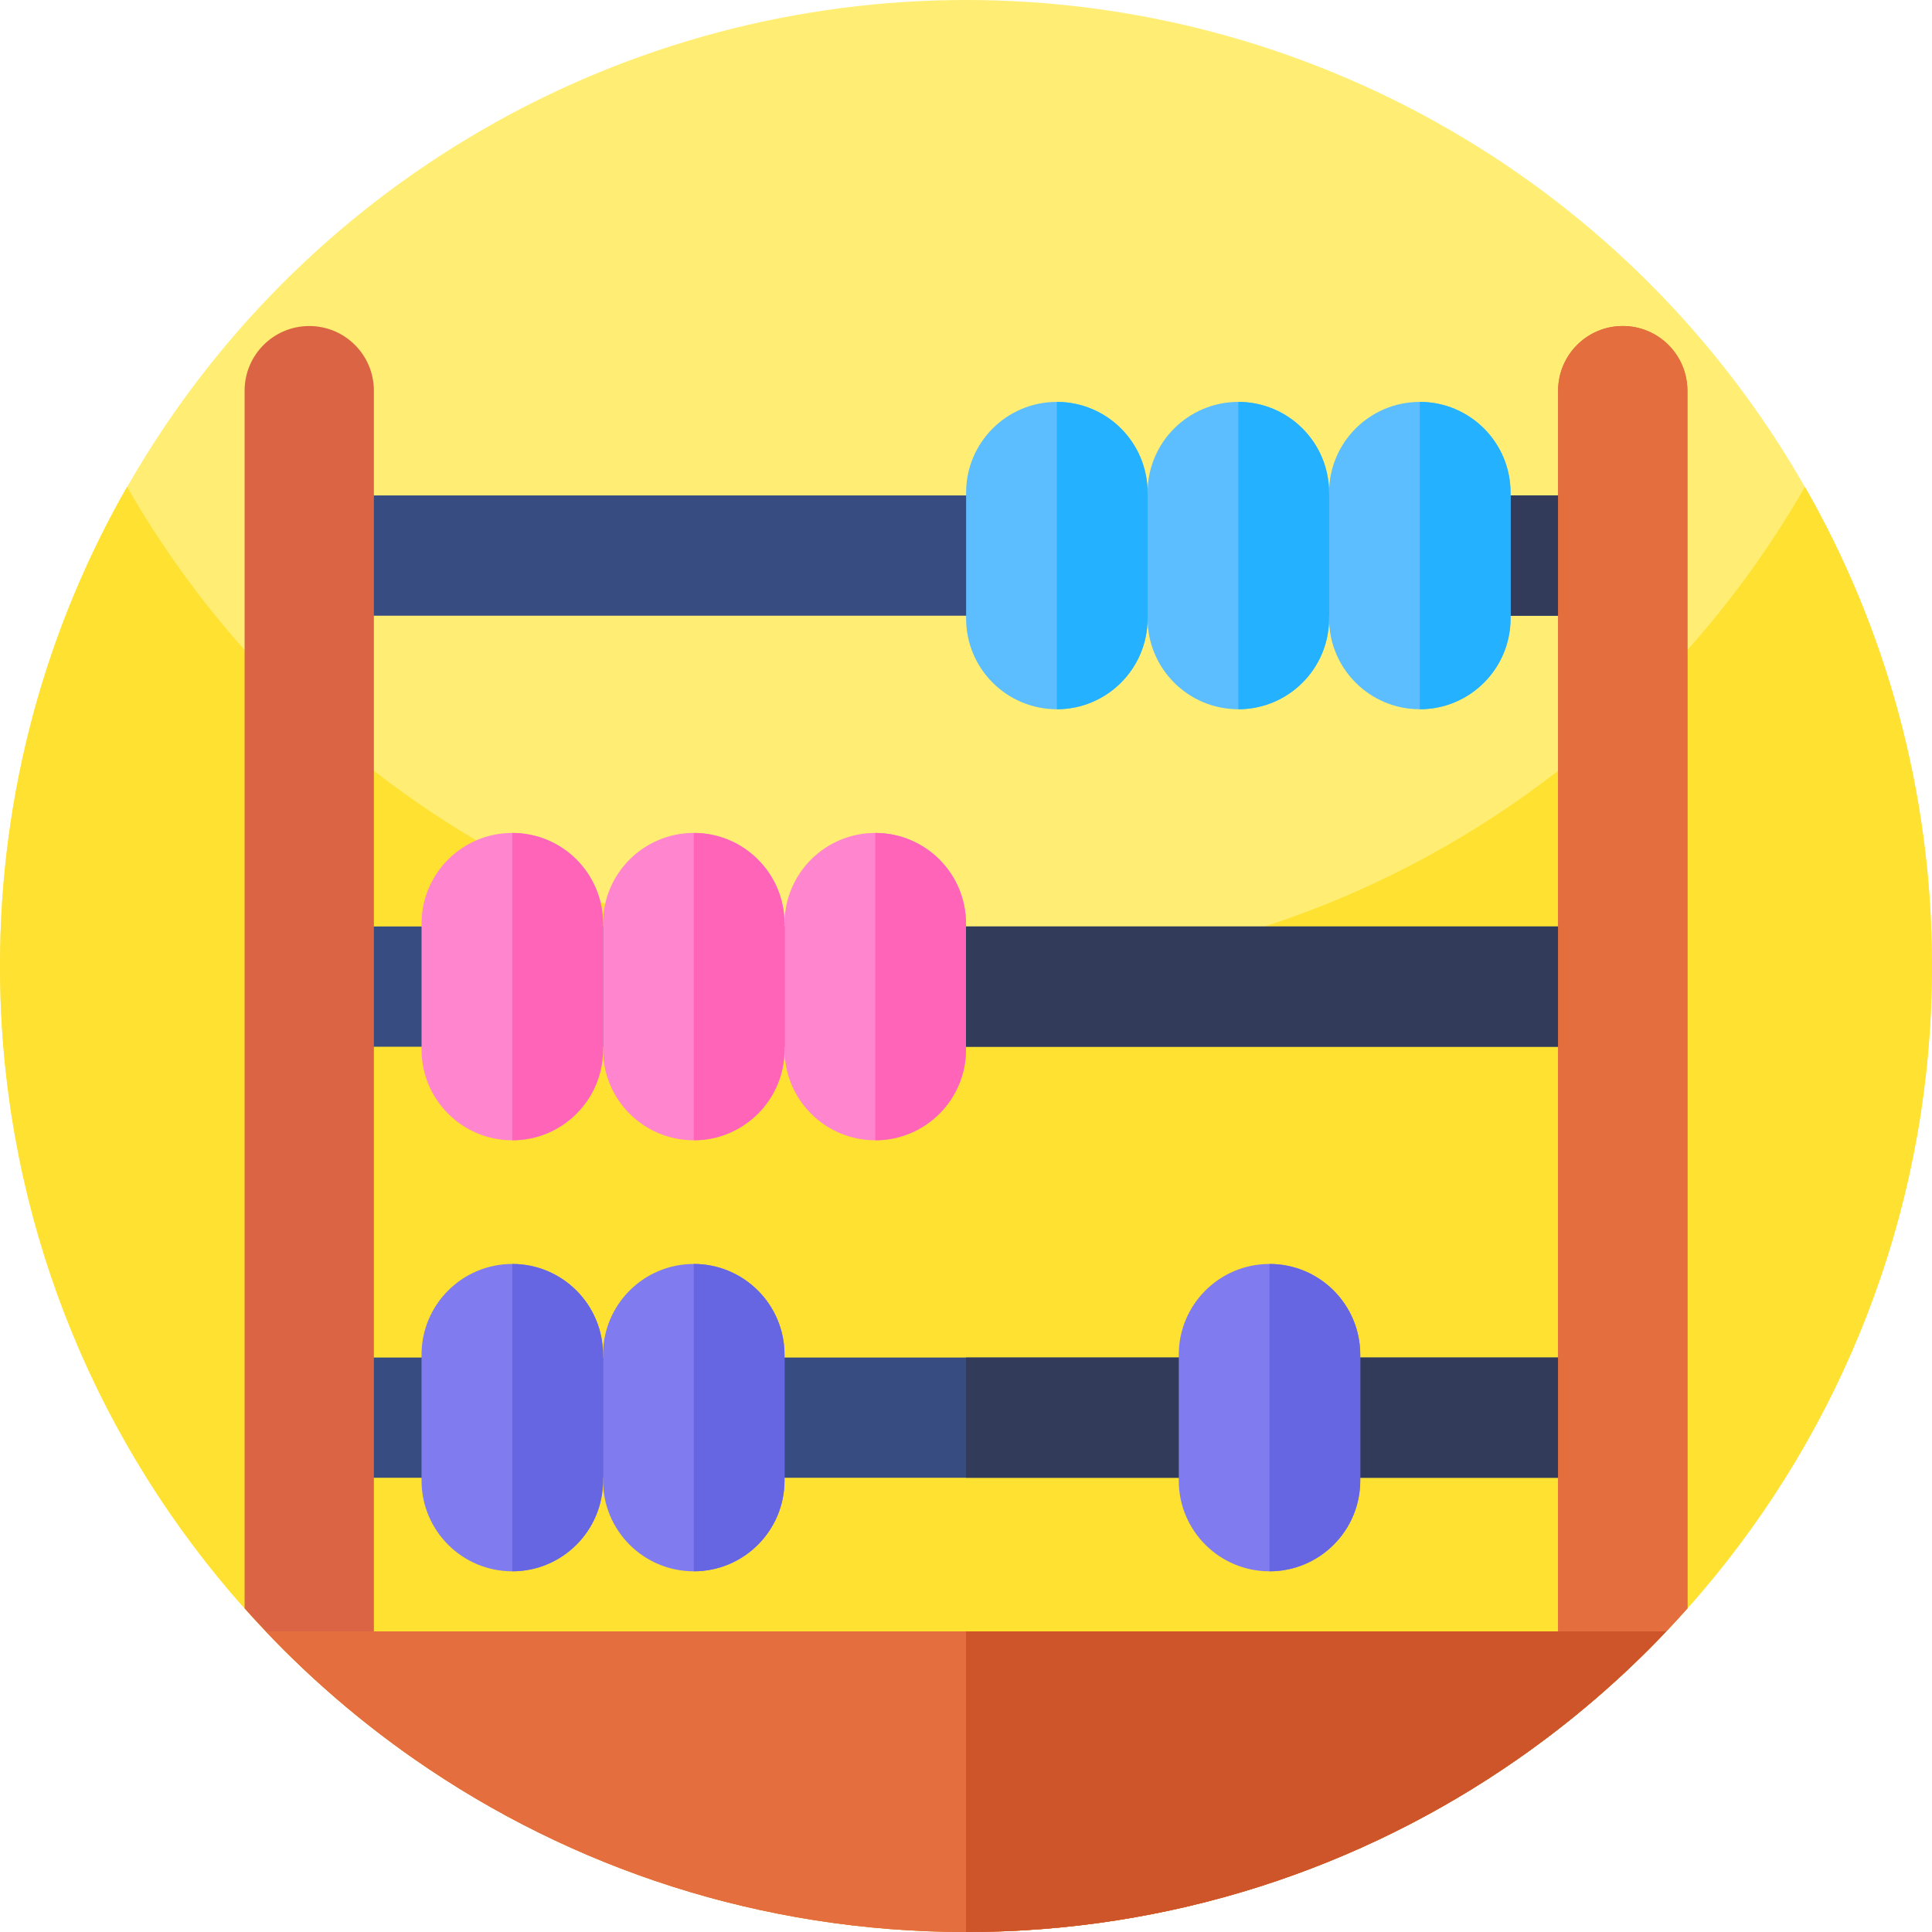 <svg id="Capa_1" enable-background="new 0 0 512 512" height="512" viewBox="0 0 512 512" width="512" xmlns="http://www.w3.org/2000/svg"><g><g><circle cx="256" cy="256" fill="#ffee73" r="256"/><g><g><path d="m512 256c0 61.376-21.6 117.717-57.621 161.813-2.336 2.859-4.736 5.675-7.2 8.427-1.835 2.059-3.701 4.096-5.621 6.101-11.957 12.619-25.227 24.011-39.552 33.973-41.419 28.801-91.734 45.686-146.006 45.686s-104.587-16.885-146.005-45.685c-14.325-9.962-27.595-21.355-39.552-33.973-1.92-2.005-3.787-4.043-5.621-6.101-2.464-2.752-4.864-5.568-7.2-8.427-36.022-44.097-57.622-100.438-57.622-161.814 0-46.219 12.245-89.568 33.675-126.997 8.885 15.499 19.339 29.995 31.147 43.243 10.411 11.691 21.888 22.421 34.261 32.021 43.339 33.685 97.792 53.739 156.917 53.739s113.579-20.053 156.917-53.739c12.373-9.6 23.84-20.32 34.261-32.011 11.808-13.259 22.272-27.744 31.147-43.253 21.43 37.429 33.675 80.778 33.675 126.997z" fill="#ffe131"/></g></g></g><g><g><g><g fill="#374c81"><path d="m86.141 359.759h339.719v31.863h-339.719z"/><path d="m86.141 245.524h339.719v31.872h-339.719z"/><path d="m86.141 131.298h339.719v31.872h-339.719z"/></g><path d="m256 131.298h169.859v31.872h-169.859z" fill="#323b5a"/><path d="m256 245.524h169.859v31.872h-169.859z" fill="#323b5a"/><path d="m256 359.759h169.859v31.863h-169.859z" fill="#323b5a"/><g><g><path d="m447.179 103.541v322.699c-13.397 15.061-28.576 28.533-45.173 40.075-41.419 28.8-91.734 45.685-146.006 45.685s-104.587-16.885-146.005-45.685c-16.597-11.541-31.776-25.013-45.173-40.075v-322.699c0-9.461 7.669-17.141 17.131-17.141 4.736 0 9.013 1.92 12.117 5.024 3.104 3.093 5.013 7.392 5.013 12.117v328.8h313.835v-328.8c0-9.461 7.669-17.141 17.131-17.141 4.736 0 9.013 1.92 12.117 5.024 3.093 3.093 5.013 7.392 5.013 12.117z" fill="#db6445"/><path d="m447.179 103.541v322.699c-13.397 15.061-28.576 28.533-45.173 40.075-41.419 28.8-91.734 45.685-146.006 45.685v-79.659h156.917v-328.8c0-9.461 7.669-17.141 17.131-17.141 4.736 0 9.013 1.92 12.117 5.024 3.094 3.093 5.014 7.392 5.014 12.117z" fill="#e56e3e"/></g><path d="m441.557 432.341c-11.957 12.619-25.227 24.011-39.552 33.973-41.418 28.801-91.733 45.686-146.005 45.686s-104.587-16.885-146.005-45.685c-14.325-9.962-27.595-21.355-39.552-33.973h371.114z" fill="#e56e3e"/></g><g><path d="m135.761 416.412c-13.281 0-24.048-10.767-24.048-24.048v-33.352c0-13.281 10.767-24.048 24.048-24.048 13.281 0 24.048 10.767 24.048 24.048v33.352c0 13.281-10.767 24.048-24.048 24.048z" fill="#807bef"/><path d="m183.857 416.412c-13.281 0-24.048-10.767-24.048-24.048v-33.352c0-13.281 10.767-24.048 24.048-24.048 13.281 0 24.048 10.767 24.048 24.048v33.352c-.001 13.281-10.767 24.048-24.048 24.048z" fill="#807bef"/><g fill="#ff85ce"><path d="m135.761 302.184c-13.281 0-24.048-10.767-24.048-24.048v-33.352c0-13.281 10.767-24.048 24.048-24.048 13.281 0 24.048 10.767 24.048 24.048v33.352c0 13.282-10.767 24.048-24.048 24.048z"/><path d="m183.857 302.184c-13.281 0-24.048-10.767-24.048-24.048v-33.352c0-13.281 10.767-24.048 24.048-24.048 13.281 0 24.048 10.767 24.048 24.048v33.352c-.001 13.282-10.767 24.048-24.048 24.048z"/><path d="m231.952 302.184c-13.281 0-24.048-10.767-24.048-24.048v-33.352c0-13.281 10.767-24.048 24.048-24.048 13.281 0 24.048 10.767 24.048 24.048v33.352c0 13.282-10.767 24.048-24.048 24.048z"/></g><path d="m280.073 187.957c-13.281 0-24.048-10.767-24.048-24.048v-33.352c0-13.281 10.767-24.048 24.048-24.048 13.281 0 24.048 10.767 24.048 24.048v33.352c-.001 13.281-10.767 24.048-24.048 24.048z" fill="#5cbdff"/><path d="m328.168 187.957c-13.281 0-24.048-10.767-24.048-24.048v-33.352c0-13.281 10.767-24.048 24.048-24.048 13.281 0 24.048 10.767 24.048 24.048v33.352c0 13.281-10.767 24.048-24.048 24.048z" fill="#5cbdff"/><path d="m376.264 187.957c-13.281 0-24.048-10.767-24.048-24.048v-33.352c0-13.281 10.767-24.048 24.048-24.048 13.281 0 24.048 10.767 24.048 24.048v33.352c0 13.281-10.767 24.048-24.048 24.048z" fill="#5cbdff"/><path d="m336.435 416.412c-13.281 0-24.048-10.767-24.048-24.048v-33.352c0-13.281 10.767-24.048 24.048-24.048 13.281 0 24.048 10.767 24.048 24.048v33.352c0 13.281-10.766 24.048-24.048 24.048z" fill="#807bef"/></g><path d="m183.857 220.736v81.448c13.281 0 24.048-10.767 24.048-24.048v-33.352c-.001-13.281-10.767-24.048-24.048-24.048z" fill="#ff64b9"/><path d="m135.761 220.736v81.448c13.281 0 24.048-10.767 24.048-24.048v-33.352c0-13.281-10.767-24.048-24.048-24.048z" fill="#ff64b9"/><path d="m231.952 220.736v81.448c13.281 0 24.048-10.767 24.048-24.048v-33.352c0-13.281-10.767-24.048-24.048-24.048z" fill="#ff64b9"/><path d="" fill="#ff85ce"/><path d="" fill="#ff85ce"/><path d="m135.761 334.964v81.448c13.281 0 24.048-10.767 24.048-24.048v-33.352c0-13.282-10.767-24.048-24.048-24.048z" fill="#6666e2"/><path d="m183.857 334.964v81.448c13.281 0 24.048-10.767 24.048-24.048v-33.352c-.001-13.282-10.767-24.048-24.048-24.048z" fill="#6666e2"/><path d="m336.435 334.964v81.448c13.281 0 24.048-10.767 24.048-24.048v-33.352c0-13.282-10.766-24.048-24.048-24.048z" fill="#6666e2"/><path d="" fill="#ffee73"/><path d="" fill="#5cbdff"/><path d="m280.073 106.509v81.448c13.281 0 24.048-10.767 24.048-24.048v-33.352c-.001-13.281-10.767-24.048-24.048-24.048z" fill="#24b1ff"/><path d="m328.168 106.509v81.448c13.281 0 24.048-10.767 24.048-24.048v-33.352c0-13.281-10.767-24.048-24.048-24.048z" fill="#24b1ff"/><path d="m376.264 106.509v81.448c13.281 0 24.048-10.767 24.048-24.048v-33.352c0-13.281-10.767-24.048-24.048-24.048z" fill="#24b1ff"/></g><path d="m441.557 432.341c-11.957 12.619-25.227 24.011-39.552 33.973-41.418 28.801-91.733 45.686-146.005 45.686v-79.659z" fill="#ce5429"/></g></g></g></svg>